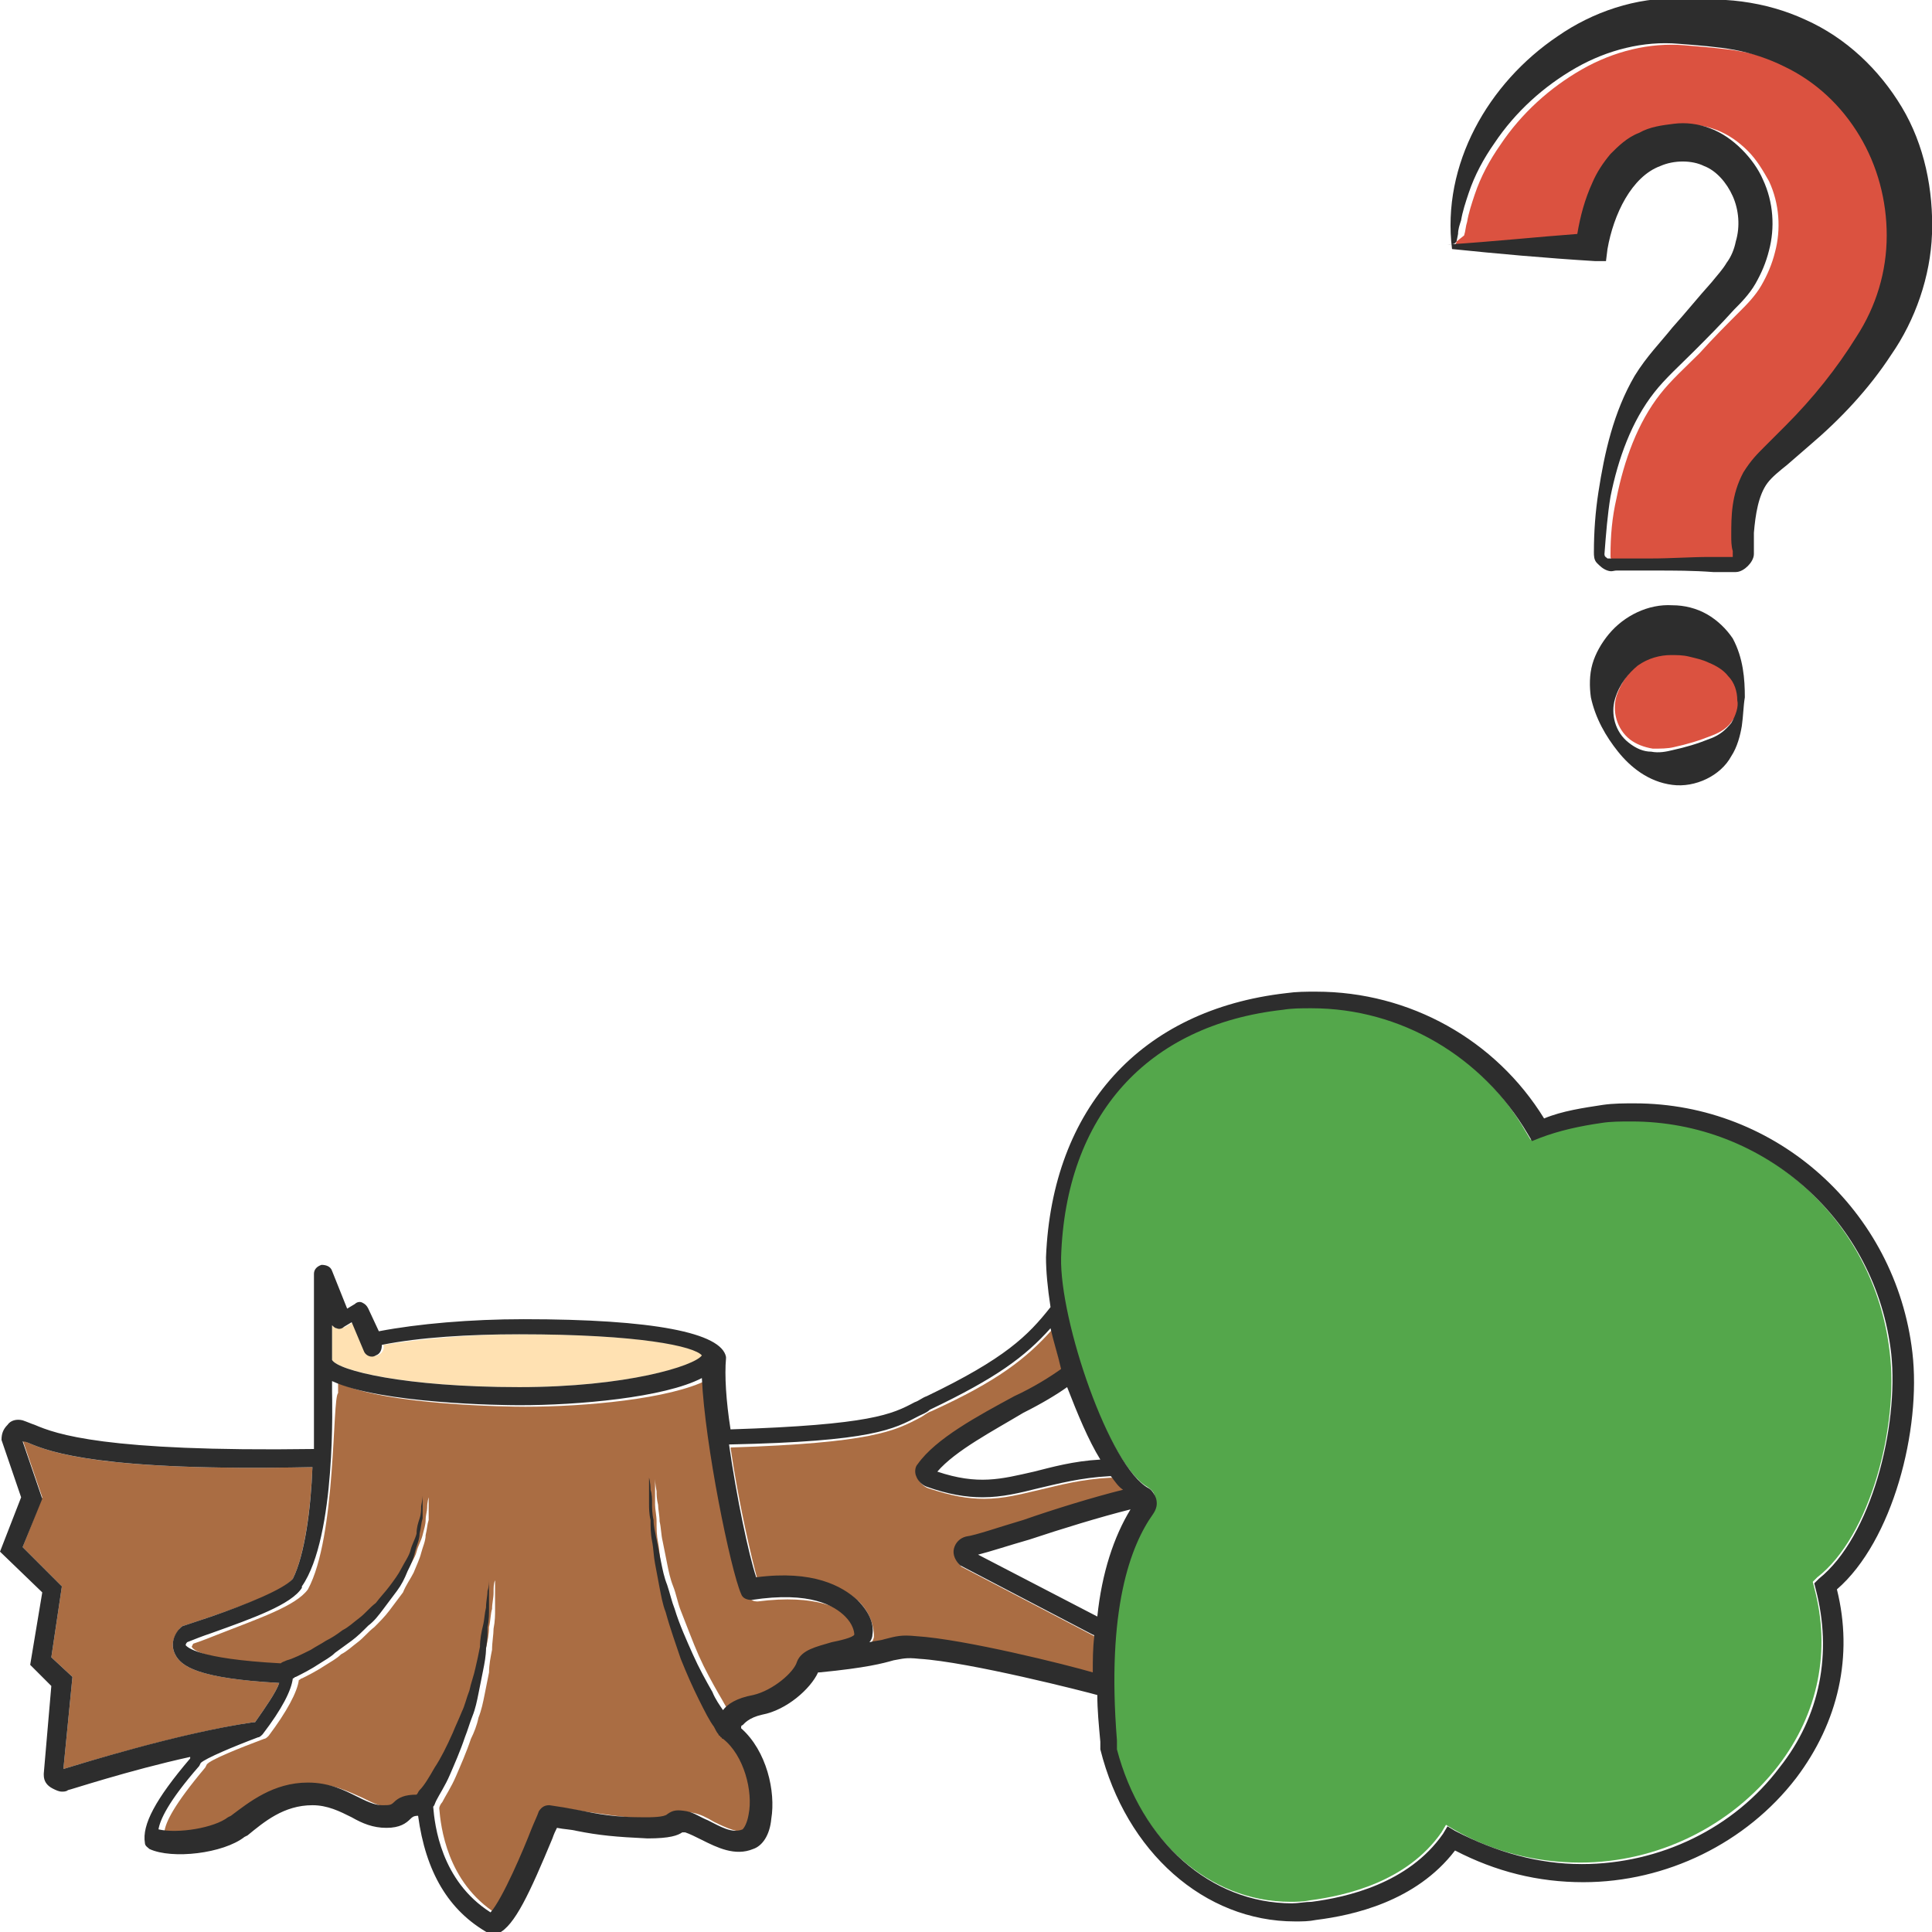 <?xml version="1.0" encoding="utf-8"?>
<!-- Generator: Adobe Illustrator 24.1.2, SVG Export Plug-In . SVG Version: 6.00 Build 0)  -->
<svg version="1.1" id="Layer_1" xmlns="http://www.w3.org/2000/svg" xmlns:xlink="http://www.w3.org/1999/xlink" x="0px" y="0px"
	 viewBox="0 0 128 128" style="enable-background:new 0 0 128 128;" xml:space="preserve">
<style type="text/css">
	.st0{fill:#DB5240;}
	.st1{fill:#AA6D43;}
	.st2{fill:#FFE1B2;}
	.st3{fill:#54A74B;}
	.st4{fill:#2D2D2D;}
</style>
<g>
	<path class="st0" d="M105.9,12.2c0.3-0.7,0.7-1.3,1.2-1.9c0.5-0.6,1.2-1.1,1.9-1.4c0.7-0.4,1.5-0.5,2.3-0.6c0.8-0.1,1.6,0,2.4,0.3
		c0.8,0.3,1.5,0.8,2.1,1.4c0.6,0.6,1,1.3,1.4,2c0.7,1.5,0.8,3.2,0.4,4.7c-0.2,0.8-0.5,1.5-0.9,2.2c-0.4,0.7-1,1.3-1.4,1.7
		c-0.9,0.9-1.8,1.8-2.7,2.8c-0.9,0.9-1.9,1.8-2.6,2.7c-1.5,1.9-2.4,4.4-2.9,6.9c-0.3,1.3-0.4,2.5-0.4,3.8c0,0.2,0,0.2,0.2,0.3
		c0,0,0.2,0,0.4,0l0.5,0l2,0c1.3,0,2.6,0,3.9-0.1l1,0c0.1,0,0.4,0,0.4,0c0,0,0,0,0.1,0c0,0,0,0,0,0l0-0.4c0-0.3,0-0.7-0.1-1
		c0-1.4,0-2.8,0.8-4.2c0.5-0.7,0.9-1.2,1.4-1.7l1.4-1.4c1.8-1.9,3.4-3.8,4.7-5.9c1.3-2,2-4.4,2-6.7c0-2.4-0.6-4.7-1.8-6.6
		c-1.2-2-3-3.6-5-4.6c-1-0.5-2.1-0.9-3.3-1.1c-1.1-0.2-2.5-0.3-3.7-0.4c-2.3-0.2-4.7,0.4-6.8,1.6c-2.1,1.2-4,2.9-5.4,5
		c-0.7,1-1.3,2.1-1.7,3.3c-0.2,0.6-0.4,1.2-0.5,1.8c-0.1,0.3-0.1,0.6-0.2,0.9L96.5,16c0,0.1-0.1,0.2-0.1,0.4
		c3.1-0.2,5.9-0.5,8.6-0.7C105.1,14.5,105.4,13.3,105.9,12.2z"/>
	<path class="st0" d="M113.3,43.7c-0.5-0.2-0.9-0.3-1.3-0.4c-0.4-0.1-0.8-0.1-1.2-0.1c-0.8,0-1.6,0.2-2.2,0.7
		c-0.6,0.5-1.2,1.3-1.5,2.2c-0.3,1,0,2.2,0.9,2.9c0.4,0.3,0.9,0.5,1.5,0.6c0.5,0,1,0,1.4-0.1c0.9-0.2,1.6-0.4,2.6-0.8
		c0.5-0.2,1-0.5,1.3-1c0.4-0.4,0.6-1,0.5-1.6c0-0.6-0.2-1.2-0.6-1.6C114.3,44.2,113.8,43.9,113.3,43.7z"/>
	<path class="st1" d="M20.4,105.3c-0.8,1.1-3.2,1.9-6,3c-0.5,0.2-1,0.4-1.6,0.6c-0.1,0.2-0.1,0.2-0.1,0.2c0.1,0.2,0.7,0.9,6.3,1.2
		c0,0,0,0,0,0c0.1,0,0.2-0.1,0.4-0.2c0.4-0.2,0.9-0.4,1.6-0.7c0.3-0.2,0.7-0.4,1-0.6c0.4-0.2,0.7-0.4,1.1-0.7
		c0.4-0.2,0.7-0.5,1.1-0.8c0.4-0.3,0.7-0.6,1.1-1c0.3-0.4,0.7-0.7,0.9-1.1c0.3-0.4,0.6-0.7,0.8-1.2c0.2-0.4,0.5-0.8,0.6-1.2
		c0.1-0.4,0.3-0.7,0.4-1.1c0.1-0.4,0.2-0.7,0.2-1c0-0.3,0.1-0.6,0.1-0.8c0-0.4,0.1-0.7,0.1-0.7s0,0.2,0,0.7c0,0.2,0,0.5,0,0.8
		c-0.1,0.3-0.1,0.6-0.2,1c0,0.4-0.2,0.8-0.3,1.2c-0.1,0.4-0.3,0.8-0.5,1.3c-0.2,0.4-0.5,0.8-0.7,1.3c-0.3,0.4-0.6,0.8-0.9,1.2
		c-0.3,0.4-0.7,0.8-1,1.1c-0.4,0.3-0.7,0.7-1.1,1c-0.4,0.3-0.7,0.6-1.1,0.8c-0.3,0.3-0.7,0.5-1,0.7c-0.6,0.4-1.2,0.7-1.6,0.9
		c-0.1,0-0.1,0.1-0.2,0.1c-0.1,0.8-0.8,2.1-2,3.7c-0.1,0.1-0.2,0.2-0.3,0.2c-1.6,0.6-3.6,1.4-3.8,1.7l-0.1,0.2
		c-2.1,2.5-2.6,3.6-2.7,4.2c1.2,0.3,3.7-0.1,4.6-0.8l0.2-0.1c1.2-0.9,2.8-2.2,5.1-2.2c1.3,0,2.3,0.5,3.2,0.9
		c0.6,0.3,1.2,0.6,1.7,0.6c0.5,0,0.6-0.1,0.8-0.2c0.3-0.3,0.7-0.5,1.5-0.5c0.1-0.1,0.1-0.2,0.2-0.3c0.2-0.4,0.6-0.9,1-1.5
		c0.4-0.7,0.8-1.5,1.2-2.3c0.2-0.4,0.4-0.9,0.6-1.4c0.2-0.5,0.3-1,0.5-1.4c0.2-0.5,0.3-1,0.4-1.5c0.1-0.5,0.2-1,0.3-1.4
		c0.1-0.5,0.2-0.9,0.2-1.4c0.1-0.4,0.1-0.9,0.2-1.2c0-0.4,0.1-0.7,0.1-1.1c0-0.3,0-0.6,0.1-0.8c0-0.5,0-0.7,0-0.7s0,0.3,0,0.7
		c0,0.2,0,0.5,0,0.8c0,0.3,0,0.7,0,1.1c0,0.4,0,0.8-0.1,1.3c0,0.4-0.1,0.9-0.1,1.4c-0.1,0.5-0.2,1-0.2,1.5c-0.1,0.5-0.2,1-0.3,1.5
		c-0.1,0.5-0.2,1-0.4,1.5c-0.1,0.5-0.3,1-0.5,1.4c-0.3,0.9-0.7,1.8-1,2.5c-0.3,0.7-0.7,1.3-0.9,1.7c-0.1,0.1-0.2,0.3-0.2,0.4l0,0
		c0.1,1.2,0.5,4.9,3.8,7c0.8-0.9,2.2-4.1,2.7-5.5c0.2-0.5,0.4-0.9,0.5-1.2c0.1-0.3,0.4-0.4,0.7-0.4c0.7,0.1,1.2,0.2,1.8,0.3
		c1.5,0.2,2.5,0.4,4.5,0.5c0.4,0,1.3,0,1.5-0.2c0.4-0.3,0.7-0.3,1.3-0.2c0.5,0.1,0.9,0.3,1.4,0.6c0.8,0.4,1.7,0.8,2.3,0.6
		c0.1-0.1,0.4-0.4,0.4-1c0.2-1.5-0.4-3.9-1.7-5c0,0,0,0-0.1-0.1c0,0,0,0,0,0c0,0,0,0,0,0c0,0-0.1-0.1-0.1-0.1c0,0,0-0.1-0.1-0.1
		c-0.1-0.1-0.2-0.3-0.3-0.5c-0.3-0.4-0.6-1.1-1-1.8c-0.4-0.8-0.8-1.7-1.2-2.7c-0.4-1-0.8-2.1-1-3.1c-0.2-0.5-0.3-1.1-0.4-1.6
		c-0.1-0.5-0.2-1.1-0.3-1.6c-0.1-0.5-0.1-1-0.2-1.5c-0.1-0.5-0.1-0.9-0.1-1.4c0-0.4-0.1-0.8-0.1-1.1c0-0.3,0-0.6,0-0.9
		c0-0.5,0-0.8,0-0.8s0,0.3,0.1,0.8c0,0.2,0,0.5,0.1,0.9c0,0.3,0.1,0.7,0.1,1.1c0.1,0.4,0.1,0.9,0.2,1.3c0.1,0.5,0.2,1,0.3,1.5
		c0.1,0.5,0.2,1,0.4,1.5c0.2,0.5,0.3,1.1,0.5,1.6c0.4,1,0.8,2.1,1.2,3c0.4,0.9,0.9,1.8,1.3,2.5c0.3,0.5,0.5,0.9,0.7,1.2
		c0.3-0.4,0.9-0.8,2-1c1.3-0.3,2.7-1.5,2.9-2.2c0.2-0.8,1.2-1,2.3-1.3c0.5-0.1,1.3-0.3,1.5-0.5c0-0.2-0.1-0.7-0.6-1.2
		c-0.6-0.6-2.3-1.6-6.2-1.1c-0.3,0-0.5-0.1-0.7-0.4c-0.7-1.6-2.4-9.9-2.6-14.3c-2.5,1.3-8.2,1.8-12.1,1.8c-1.1,0-9.3-0.1-12.4-1.6
		v0.5c0,0,0,0.1,0,0.1c0,0,0,0.1,0,0.1C22,92.6,22.3,101.8,20.4,105.3C20.4,105.3,20.4,105.3,20.4,105.3z"/>
	<path class="st1" d="M1.5,102.5l2.6,2.6l-0.7,4.7l1.4,1.3l-0.6,6.1c1-0.3,7.8-2.4,12.6-3.1c0,0,0.1,0,0.1,0c0.7-1,1.4-2,1.6-2.6
		c-5.4-0.3-6.5-1.1-6.9-1.9c-0.4-0.8,0.1-1.4,0.3-1.7c0.1-0.1,0.2-0.2,0.3-0.2c0.6-0.2,1.2-0.4,1.8-0.6c2.3-0.8,4.8-1.7,5.4-2.5
		c0.8-1.6,1.2-4.8,1.3-7.4c-14.1,0.3-17.4-1-18.8-1.6c-0.2-0.1-0.3-0.1-0.4-0.2l1.3,3.8L1.5,102.5z"/>
	<path class="st2" d="M46.6,89.8c-0.5-0.6-4.1-1.4-12.1-1.4c-3.3,0-6.6,0.3-9.1,0.7c0.1,0.3-0.1,0.6-0.4,0.7c-0.3,0.1-0.7,0-0.8-0.3
		l-0.8-1.9l-0.5,0.3C22.7,88,22.5,88,22.3,88c-0.1,0-0.2-0.1-0.3-0.2v2.3c0.4,0.7,4.9,1.8,12.4,1.8C41.5,91.9,46.1,90.5,46.6,89.8z"
		/>
	<path class="st3" d="M76,98.5c0.3,0.2,0.5,0.4,0.5,0.7c0.1,0.3,0,0.7-0.2,1c-1.5,2-3.2,6.2-2.4,15c0,0.3,0,0.4,0,0.6
		c1.6,6.1,6.2,10.2,11.6,10.2c0.4,0,0.8,0,1.3-0.1c2.3-0.3,6.4-1.2,8.7-4.5l0.3-0.5l0.5,0.3c2.6,1.5,5.5,2.2,8.4,2.2c0,0,0,0,0,0
		c5.1,0,10-2.4,13.1-6.4c2.7-3.5,3.5-7.7,2.4-11.8l-0.1-0.4l0.3-0.3c3.5-2.7,5.4-10,4.8-14.9c-1-8.8-8.4-15.4-17.2-15.4
		c-0.6,0-1.3,0-2,0.1c-1.4,0.2-2.8,0.5-4.1,1l-0.5,0.2l-0.3-0.5c-2.9-5.1-8.4-8.3-14.3-8.3c-0.6,0-1.2,0-1.9,0.1
		c-9,1-14.4,6.9-14.8,16.3C70.1,87.4,73.4,97,76,98.5z"/>
	<path class="st1" d="M56.9,106.1c0.8,0.8,1,1.7,1,2.3c0,0.2-0.1,0.3-0.2,0.5c0.5-0.1,0.8-0.2,1-0.2c0.7-0.2,1-0.2,2.1-0.2
		c3.2,0.2,10,1.9,11.7,2.4c0-0.9,0-1.7,0.1-2.4c0,0-0.1,0-0.1-0.1l-8.8-4.6c-0.3-0.3-0.5-0.7-0.4-1.1c0.1-0.4,0.4-0.7,0.8-0.8
		c0.7-0.1,2.1-0.6,3.8-1.1c2.1-0.7,4.6-1.4,6.6-2c-0.3-0.3-0.5-0.6-0.8-0.9c0,0-0.1,0-0.1,0c-2,0.1-3.4,0.5-4.7,0.8
		c-1.3,0.3-2.4,0.6-3.7,0.6c-1.1,0-2.2-0.2-3.7-0.7c-0.3-0.1-0.6-0.4-0.7-0.7c-0.1-0.3,0-0.6,0.1-0.8c1.2-1.7,4-3.2,6.4-4.5
		c1.2-0.7,2.4-1.3,3.1-1.8c-0.3-0.9-0.5-1.8-0.7-2.7c-1.7,1.9-3.6,3.4-8,5.4c-0.3,0.1-0.5,0.3-0.7,0.4c-1.7,0.9-3.2,1.7-12.6,2
		c0.5,3.5,1.4,7.4,1.8,8.8C54,104.2,55.9,105.2,56.9,106.1z"/>
	<path class="st4" d="M105.7,17.3l0.7,0l0.1-0.8c0.4-2.3,1.6-4.8,3.5-5.5c0.9-0.4,2.1-0.4,2.9,0c0.8,0.3,1.5,1.1,1.9,2
		c0.4,0.9,0.5,2,0.2,3c-0.1,0.5-0.3,1-0.6,1.4c-0.3,0.5-0.6,0.8-1,1.3c-0.9,1-1.7,2-2.6,3c-0.8,1-1.7,1.9-2.5,3.2
		c-1.4,2.4-2,5.1-2.4,7.7c-0.2,1.3-0.3,2.6-0.3,4c0,0.2,0,0.5,0.2,0.7c0.2,0.2,0.4,0.4,0.7,0.5c0.3,0.1,0.4,0,0.6,0l0.5,0l2,0
		c1.3,0,2.6,0,3.9,0.1l1,0c0.2,0,0.3,0,0.5,0c0.3,0,0.6-0.2,0.8-0.4c0.2-0.2,0.4-0.5,0.4-0.8l0-0.5c0-0.3,0-0.6,0-0.9
		c0.1-1.2,0.3-2.5,0.9-3.3c0.3-0.4,0.8-0.8,1.3-1.2l1.5-1.3c2-1.7,3.9-3.7,5.4-6c1.6-2.3,2.6-5.2,2.7-8c0.1-2.9-0.5-5.9-2-8.4
		c-1.5-2.5-3.7-4.6-6.4-5.8c-1.3-0.6-2.7-1-4.2-1.2c-1.5-0.2-2.7-0.1-4.1-0.2c-2.9-0.1-5.8,0.9-8.1,2.5c-4.6,3.1-7.7,8.5-7,14.1
		C99.1,16.8,102.4,17.1,105.7,17.3z M96.5,16l0.1-0.5c0-0.3,0.1-0.6,0.2-0.9c0.1-0.6,0.3-1.2,0.5-1.8c0.4-1.2,1-2.3,1.7-3.3
		c1.4-2.1,3.3-3.8,5.4-5c2.1-1.2,4.5-1.8,6.8-1.6c1.3,0.1,2.6,0.2,3.7,0.4c1.1,0.2,2.3,0.6,3.3,1.1c2.1,1,3.8,2.6,5,4.6
		c1.2,2,1.8,4.3,1.8,6.6c0,2.4-0.7,4.7-2,6.7c-1.3,2.1-2.9,4.1-4.7,5.9l-1.4,1.4c-0.5,0.5-0.9,0.9-1.4,1.7c-0.8,1.5-0.8,2.9-0.8,4.2
		c0,0.3,0,0.7,0.1,1l0,0.4c0,0,0,0,0,0c0,0,0,0-0.1,0c-0.1,0-0.3,0-0.4,0l-1,0c-1.3,0-2.6,0.1-3.9,0.1l-2,0l-0.5,0
		c-0.2,0-0.4,0-0.4,0c-0.1-0.1-0.2-0.1-0.2-0.3c0.1-1.3,0.2-2.6,0.4-3.8c0.5-2.5,1.4-5,2.9-6.9c0.7-0.9,1.7-1.8,2.6-2.7
		c0.9-0.9,1.8-1.8,2.7-2.8c0.4-0.4,1-1,1.4-1.7c0.4-0.7,0.7-1.4,0.9-2.2c0.4-1.5,0.3-3.2-0.4-4.7c-0.3-0.7-0.8-1.4-1.4-2
		c-0.6-0.6-1.3-1.1-2.1-1.4c-0.8-0.3-1.6-0.4-2.4-0.3c-0.8,0.1-1.6,0.2-2.3,0.6c-0.8,0.3-1.4,0.9-1.9,1.4c-0.5,0.6-0.9,1.2-1.2,1.9
		c-0.5,1.1-0.8,2.2-1,3.4c-2.7,0.2-5.5,0.5-8.6,0.7C96.4,16.2,96.4,16.1,96.5,16z"/>
	<path class="st4" d="M113.1,40.7c-0.7-0.4-1.5-0.6-2.3-0.6c-1.6-0.1-3.2,0.7-4.2,1.9c-0.5,0.6-0.9,1.3-1.1,2
		c-0.2,0.7-0.2,1.5-0.1,2.2c0.3,1.4,1,2.6,1.8,3.6c0.8,1,2,2,3.6,2.2c1.5,0.2,3.2-0.6,3.9-1.9c0.4-0.6,0.6-1.4,0.7-2
		c0.1-0.7,0.1-1.3,0.2-1.9c0-1.2-0.1-2.6-0.8-3.9C114.4,41.7,113.8,41.1,113.1,40.7z M114.7,47.9c-0.4,0.5-0.8,0.8-1.3,1
		c-1,0.4-1.7,0.6-2.6,0.8c-0.4,0.1-0.9,0.2-1.4,0.1c-0.5,0-1-0.2-1.5-0.6c-0.9-0.7-1.2-1.9-0.9-2.9c0.3-1,0.9-1.7,1.5-2.2
		c0.7-0.5,1.5-0.7,2.2-0.7c0.4,0,0.8,0,1.2,0.1c0.4,0.1,0.9,0.2,1.3,0.4c0.5,0.2,1,0.5,1.3,0.9c0.4,0.4,0.6,1,0.6,1.6
		C115.2,46.8,115,47.4,114.7,47.9z"/>
	<path class="st4" d="M2.8,105.5L2,110.3l1.4,1.4l-0.5,5.8l0,0.1c0,0.4,0.2,0.7,0.6,0.9c0.2,0.1,0.4,0.2,0.6,0.2
		c0.1,0,0.3,0,0.4-0.1c0.1,0,4-1.3,8.1-2.2l0,0.1c-2.3,2.7-3.2,4.4-3,5.6c0,0.2,0.2,0.3,0.3,0.4c1.5,0.7,4.9,0.3,6.3-0.8l0.2-0.1
		c1.1-0.9,2.4-2,4.3-2c1,0,1.8,0.4,2.6,0.8c0.7,0.4,1.4,0.7,2.3,0.7c0.9,0,1.3-0.3,1.6-0.6c0.1-0.1,0.2-0.2,0.5-0.2
		c0.5,3.7,2,6.3,4.7,7.8c0.1,0.1,0.2,0.1,0.3,0.1c0.1,0,0.2,0,0.3-0.1c1.1-0.5,2.1-2.7,3.6-6.3c0.1-0.3,0.2-0.5,0.3-0.7
		c0.5,0.1,0.9,0.1,1.3,0.2c1.5,0.3,2.6,0.4,4.7,0.5c1.5,0,2-0.2,2.3-0.4c0,0,0.1,0,0.2,0c0.3,0.1,0.7,0.3,1.1,0.5
		c1,0.5,2.2,1.1,3.4,0.6c0.6-0.2,1.1-0.9,1.2-2c0.3-1.8-0.3-4.5-2-6c0-0.1,0-0.2,0.1-0.2c0.1-0.1,0.4-0.5,1.3-0.7
		c1.6-0.3,3.2-1.7,3.7-2.8c0,0,0,0,0.1,0c3.1-0.3,4.2-0.6,4.9-0.8c0.6-0.1,0.8-0.2,1.7-0.1c3.3,0.2,11.1,2.2,11.8,2.4
		c0,1,0.1,2,0.2,3.1c0,0.2,0,0.4,0,0.5l0.1,0l-0.1,0l0,0c1.7,6.8,6.9,11.4,12.9,11.4c0.5,0,0.9,0,1.4-0.1c2.4-0.3,6.6-1.2,9.2-4.6
		c2.7,1.4,5.5,2.1,8.5,2.1c0,0,0,0,0,0c5.5,0,10.8-2.6,14.1-6.9c2.8-3.7,3.8-8.1,2.7-12.5c3.7-3.2,5.6-10.6,5-15.7
		c-1.1-9.4-9-16.5-18.4-16.5c-0.7,0-1.4,0-2.1,0.1c-1.3,0.2-2.7,0.4-3.9,0.9c-3.2-5.2-8.9-8.4-15.1-8.4c-0.7,0-1.3,0-2,0.1
		c-9.6,1.1-15.5,7.6-15.9,17.5c0,0.9,0.1,2,0.3,3.3c-1.5,1.9-3,3.4-8.2,5.9c-0.3,0.1-0.5,0.3-0.8,0.4c-1.5,0.8-2.9,1.5-12.2,1.8
		c-0.3-1.9-0.4-3.6-0.3-4.7c0,0,0,0,0,0c0,0,0,0,0,0c0-0.1,0-0.1,0-0.1c0,0,0,0,0,0c-0.3-1.6-4.8-2.5-13.4-2.5c-3.5,0-7,0.3-9.6,0.8
		l-0.7-1.5c-0.1-0.2-0.2-0.3-0.4-0.4c-0.2-0.1-0.4,0-0.5,0.1l-0.5,0.3L22,84.2c-0.1-0.3-0.4-0.4-0.7-0.4c-0.3,0.1-0.5,0.3-0.5,0.6
		v7.7c0,0,0,0.1,0,0.1c0,0,0,0.1,0,0.1c0,0,0,1.6,0,3.7C6.9,96.2,3.7,95,2.3,94.4c-0.3-0.1-0.5-0.2-0.8-0.3c-0.4-0.1-0.8,0-1,0.3
		c-0.3,0.3-0.4,0.6-0.4,1l1.3,3.8L0,102.8L2.8,105.5z M72.7,107.1l-7.9-4.1c0.8-0.2,2-0.6,3.4-1c2.1-0.7,4.7-1.5,6.7-2
		C73.8,101.8,73,104.2,72.7,107.1z M85,66.9c0.6-0.1,1.2-0.1,1.9-0.1c5.9,0,11.3,3.2,14.3,8.3l0.3,0.5l0.5-0.2
		c1.3-0.5,2.7-0.8,4.1-1c0.6-0.1,1.3-0.1,2-0.1c8.8,0,16.2,6.6,17.2,15.4c0.5,4.8-1.3,12.1-4.8,14.9l-0.3,0.3l0.1,0.4
		c1.1,4.2,0.3,8.4-2.4,11.8c-3,4-7.9,6.4-13.1,6.4c0,0,0,0,0,0c-2.9,0-5.7-0.8-8.4-2.2l-0.5-0.3l-0.3,0.5c-2.3,3.3-6.4,4.2-8.7,4.5
		c-0.4,0-0.9,0.1-1.3,0.1c-5.4,0-10-4.1-11.6-10.2c0-0.1,0-0.3,0-0.6c-0.7-8.7,0.9-12.9,2.4-15c0.2-0.3,0.3-0.6,0.2-1
		c-0.1-0.3-0.3-0.6-0.5-0.7c-2.6-1.4-5.9-11.1-5.8-15.3C70.6,73.9,76,67.9,85,66.9z M72.9,96.7c-1.8,0.1-3.2,0.5-4.4,0.8
		c-2.2,0.5-3.7,0.9-6.4,0c1.2-1.4,3.7-2.7,5.7-3.9c1.2-0.6,2.2-1.2,2.9-1.7C71.4,93.7,72.1,95.4,72.9,96.7z M60.9,93.8
		c0.2-0.1,0.5-0.2,0.7-0.4c4.4-2.1,6.3-3.5,8-5.4c0.2,0.9,0.5,1.8,0.7,2.7c-0.7,0.5-1.8,1.2-3.1,1.8c-2.4,1.3-5.2,2.8-6.4,4.5
		c-0.2,0.2-0.2,0.6-0.1,0.8c0.1,0.3,0.4,0.6,0.7,0.7c1.4,0.5,2.6,0.7,3.7,0.7c1.3,0,2.5-0.3,3.7-0.6c1.3-0.3,2.8-0.7,4.7-0.8
		c0,0,0.1,0,0.1,0c0.3,0.4,0.5,0.7,0.8,0.9c-2,0.5-4.6,1.3-6.6,2c-1.7,0.5-3.1,1-3.8,1.1c-0.4,0.1-0.7,0.4-0.8,0.8
		c-0.1,0.4,0.1,0.8,0.4,1.1l8.8,4.6c0,0,0.1,0,0.1,0.1c-0.1,0.8-0.1,1.6-0.1,2.4c-1.7-0.5-8.5-2.2-11.7-2.4c-1-0.1-1.3,0-2.1,0.2
		c-0.3,0.1-0.6,0.1-1,0.2c0.1-0.1,0.2-0.3,0.2-0.5c0.1-0.6-0.1-1.4-1-2.3c-1-0.9-2.9-2-6.7-1.5c-0.5-1.5-1.3-5.3-1.8-8.8
		C57.8,95.5,59.2,94.7,60.9,93.8z M22,87.8c0.1,0.1,0.2,0.2,0.3,0.2c0.2,0.1,0.4,0,0.5-0.1l0.5-0.3l0.8,1.9c0.1,0.3,0.5,0.5,0.8,0.3
		c0.3-0.1,0.4-0.4,0.4-0.7c2.5-0.5,5.8-0.7,9.1-0.7c8,0,11.6,0.8,12.1,1.4c-0.5,0.7-5,2.1-12.1,2.1c-7.6,0-12-1.1-12.4-1.8V87.8z
		 M22,92.2C22,92.2,22,92.2,22,92.2c0-0.1,0-0.1,0-0.2v-0.5c3.2,1.5,11.3,1.6,12.4,1.6c3.9,0,9.6-0.5,12.1-1.8
		c0.2,4.4,1.9,12.7,2.6,14.3c0.1,0.3,0.4,0.4,0.7,0.4c3.9-0.6,5.5,0.4,6.2,1.1c0.5,0.5,0.6,1,0.6,1.2c-0.1,0.2-1,0.4-1.5,0.5
		c-1,0.3-2,0.5-2.3,1.3c-0.2,0.7-1.6,1.9-2.9,2.2c-1.1,0.2-1.7,0.6-2,1c-0.2-0.3-0.5-0.7-0.7-1.2c-0.4-0.7-0.9-1.6-1.3-2.5
		c-0.4-0.9-0.9-2-1.2-3c-0.2-0.5-0.3-1-0.5-1.6c-0.2-0.5-0.3-1-0.4-1.5c-0.1-0.5-0.2-1-0.3-1.5c-0.1-0.5-0.2-0.9-0.2-1.3
		c-0.1-0.4-0.1-0.8-0.1-1.1c0-0.3,0-0.6-0.1-0.9c0-0.5-0.1-0.8-0.1-0.8s0,0.3,0,0.8c0,0.2,0,0.5,0,0.9c0,0.3,0,0.7,0.1,1.1
		c0,0.4,0,0.9,0.1,1.4c0.1,0.5,0.1,1,0.2,1.5c0.1,0.5,0.2,1.1,0.3,1.6c0.1,0.5,0.2,1.1,0.4,1.6c0.3,1.1,0.7,2.2,1,3.1
		c0.4,1,0.8,1.9,1.2,2.7c0.4,0.8,0.7,1.4,1,1.8c0.1,0.2,0.2,0.4,0.3,0.5c0,0,0,0.1,0.1,0.1c0,0,0,0.1,0.1,0.1c0,0,0,0,0,0
		c0,0,0,0,0,0c0,0,0,0.1,0.1,0.1c1.4,1.1,2,3.5,1.7,5c-0.1,0.6-0.3,0.9-0.4,1c-0.7,0.3-1.5-0.2-2.3-0.6c-0.5-0.2-0.9-0.5-1.4-0.6
		c-0.6-0.1-0.9-0.1-1.3,0.2c-0.2,0.2-1.1,0.2-1.5,0.2c-2,0-3-0.2-4.5-0.5c-0.5-0.1-1.1-0.2-1.8-0.3c-0.3,0-0.5,0.1-0.7,0.4
		c-0.1,0.3-0.3,0.7-0.5,1.2c-0.5,1.3-1.9,4.6-2.7,5.5c-3.3-2.1-3.7-5.8-3.8-7l0,0c0.1-0.1,0.1-0.2,0.2-0.4c0.2-0.4,0.6-1,0.9-1.7
		c0.3-0.7,0.7-1.6,1-2.5c0.2-0.5,0.3-0.9,0.5-1.4c0.2-0.5,0.3-1,0.4-1.5c0.1-0.5,0.2-1,0.3-1.5c0.1-0.5,0.2-1,0.2-1.5
		c0.1-0.5,0.1-1,0.1-1.4c0.1-0.4,0.1-0.9,0.1-1.3c0-0.4,0-0.7,0-1.1c0-0.3,0-0.6,0-0.8c0-0.5,0-0.7,0-0.7s0,0.3,0,0.7
		c0,0.2,0,0.5-0.1,0.8c0,0.3-0.1,0.7-0.1,1.1c-0.1,0.4-0.1,0.8-0.2,1.2c-0.1,0.4-0.2,0.9-0.2,1.4c-0.1,0.5-0.2,1-0.3,1.4
		c-0.1,0.5-0.3,1-0.4,1.5c-0.2,0.5-0.3,1-0.5,1.4c-0.2,0.5-0.4,0.9-0.6,1.4c-0.4,0.9-0.8,1.7-1.2,2.3c-0.4,0.7-0.7,1.2-1,1.5
		c-0.1,0.1-0.1,0.2-0.2,0.3c-0.8,0-1.2,0.2-1.5,0.5c-0.2,0.2-0.3,0.2-0.8,0.2c-0.5,0-1.1-0.3-1.7-0.6c-0.8-0.4-1.8-0.9-3.2-0.9
		c-2.3,0-3.9,1.3-5.1,2.2l-0.2,0.1c-0.9,0.7-3.3,1.1-4.6,0.8c0.1-0.6,0.6-1.8,2.7-4.2l0.1-0.2c0.3-0.3,2.2-1.1,3.8-1.7
		c0.1,0,0.2-0.1,0.3-0.2c1.3-1.7,1.9-2.9,2-3.7c0.1,0,0.1-0.1,0.2-0.1c0.4-0.2,1-0.5,1.6-0.9c0.3-0.2,0.7-0.4,1-0.7
		c0.4-0.3,0.7-0.5,1.1-0.8c0.4-0.3,0.7-0.6,1.1-1c0.4-0.3,0.7-0.7,1-1.1c0.3-0.4,0.6-0.8,0.9-1.2c0.3-0.4,0.5-0.8,0.7-1.3
		c0.2-0.4,0.4-0.8,0.5-1.3c0.1-0.4,0.3-0.8,0.3-1.2c0.1-0.4,0.1-0.7,0.2-1c0-0.3,0-0.6,0-0.8c0-0.4,0-0.7,0-0.7s0,0.2-0.1,0.7
		c0,0.2,0,0.5-0.1,0.8c-0.1,0.3-0.2,0.6-0.2,1c-0.1,0.4-0.3,0.7-0.4,1.1c-0.1,0.4-0.4,0.8-0.6,1.2c-0.2,0.4-0.5,0.8-0.8,1.2
		c-0.3,0.4-0.6,0.7-0.9,1.1c-0.4,0.3-0.7,0.7-1.1,1c-0.4,0.3-0.7,0.6-1.1,0.8c-0.4,0.3-0.7,0.5-1.1,0.7c-0.3,0.2-0.7,0.4-1,0.6
		c-0.6,0.3-1.2,0.6-1.6,0.7c-0.2,0.1-0.3,0.1-0.4,0.2c0,0,0,0,0,0c-5.6-0.3-6.2-1.1-6.3-1.2c0,0,0-0.1,0.1-0.2
		c0.5-0.2,1-0.4,1.6-0.6c2.8-1,5.3-1.9,6-3c0,0,0,0,0-0.1C22.3,101.8,22,92.6,22,92.2z M1.9,95.6c1.4,0.6,4.8,1.9,18.8,1.6
		c-0.1,2.7-0.5,5.8-1.3,7.4c-0.6,0.7-3.1,1.7-5.4,2.5c-0.6,0.2-1.2,0.4-1.8,0.6c-0.1,0-0.2,0.1-0.3,0.2c-0.2,0.2-0.7,0.9-0.3,1.7
		c0.4,0.8,1.5,1.6,6.9,1.9c-0.2,0.6-0.9,1.6-1.6,2.6c0,0-0.1,0-0.1,0c-4.9,0.7-11.6,2.8-12.6,3.1l0.6-6.1l-1.4-1.3l0.7-4.7l-2.6-2.6
		l1.3-3.2l-1.3-3.8C1.5,95.5,1.7,95.5,1.9,95.6z"/>
</g>
</svg>
